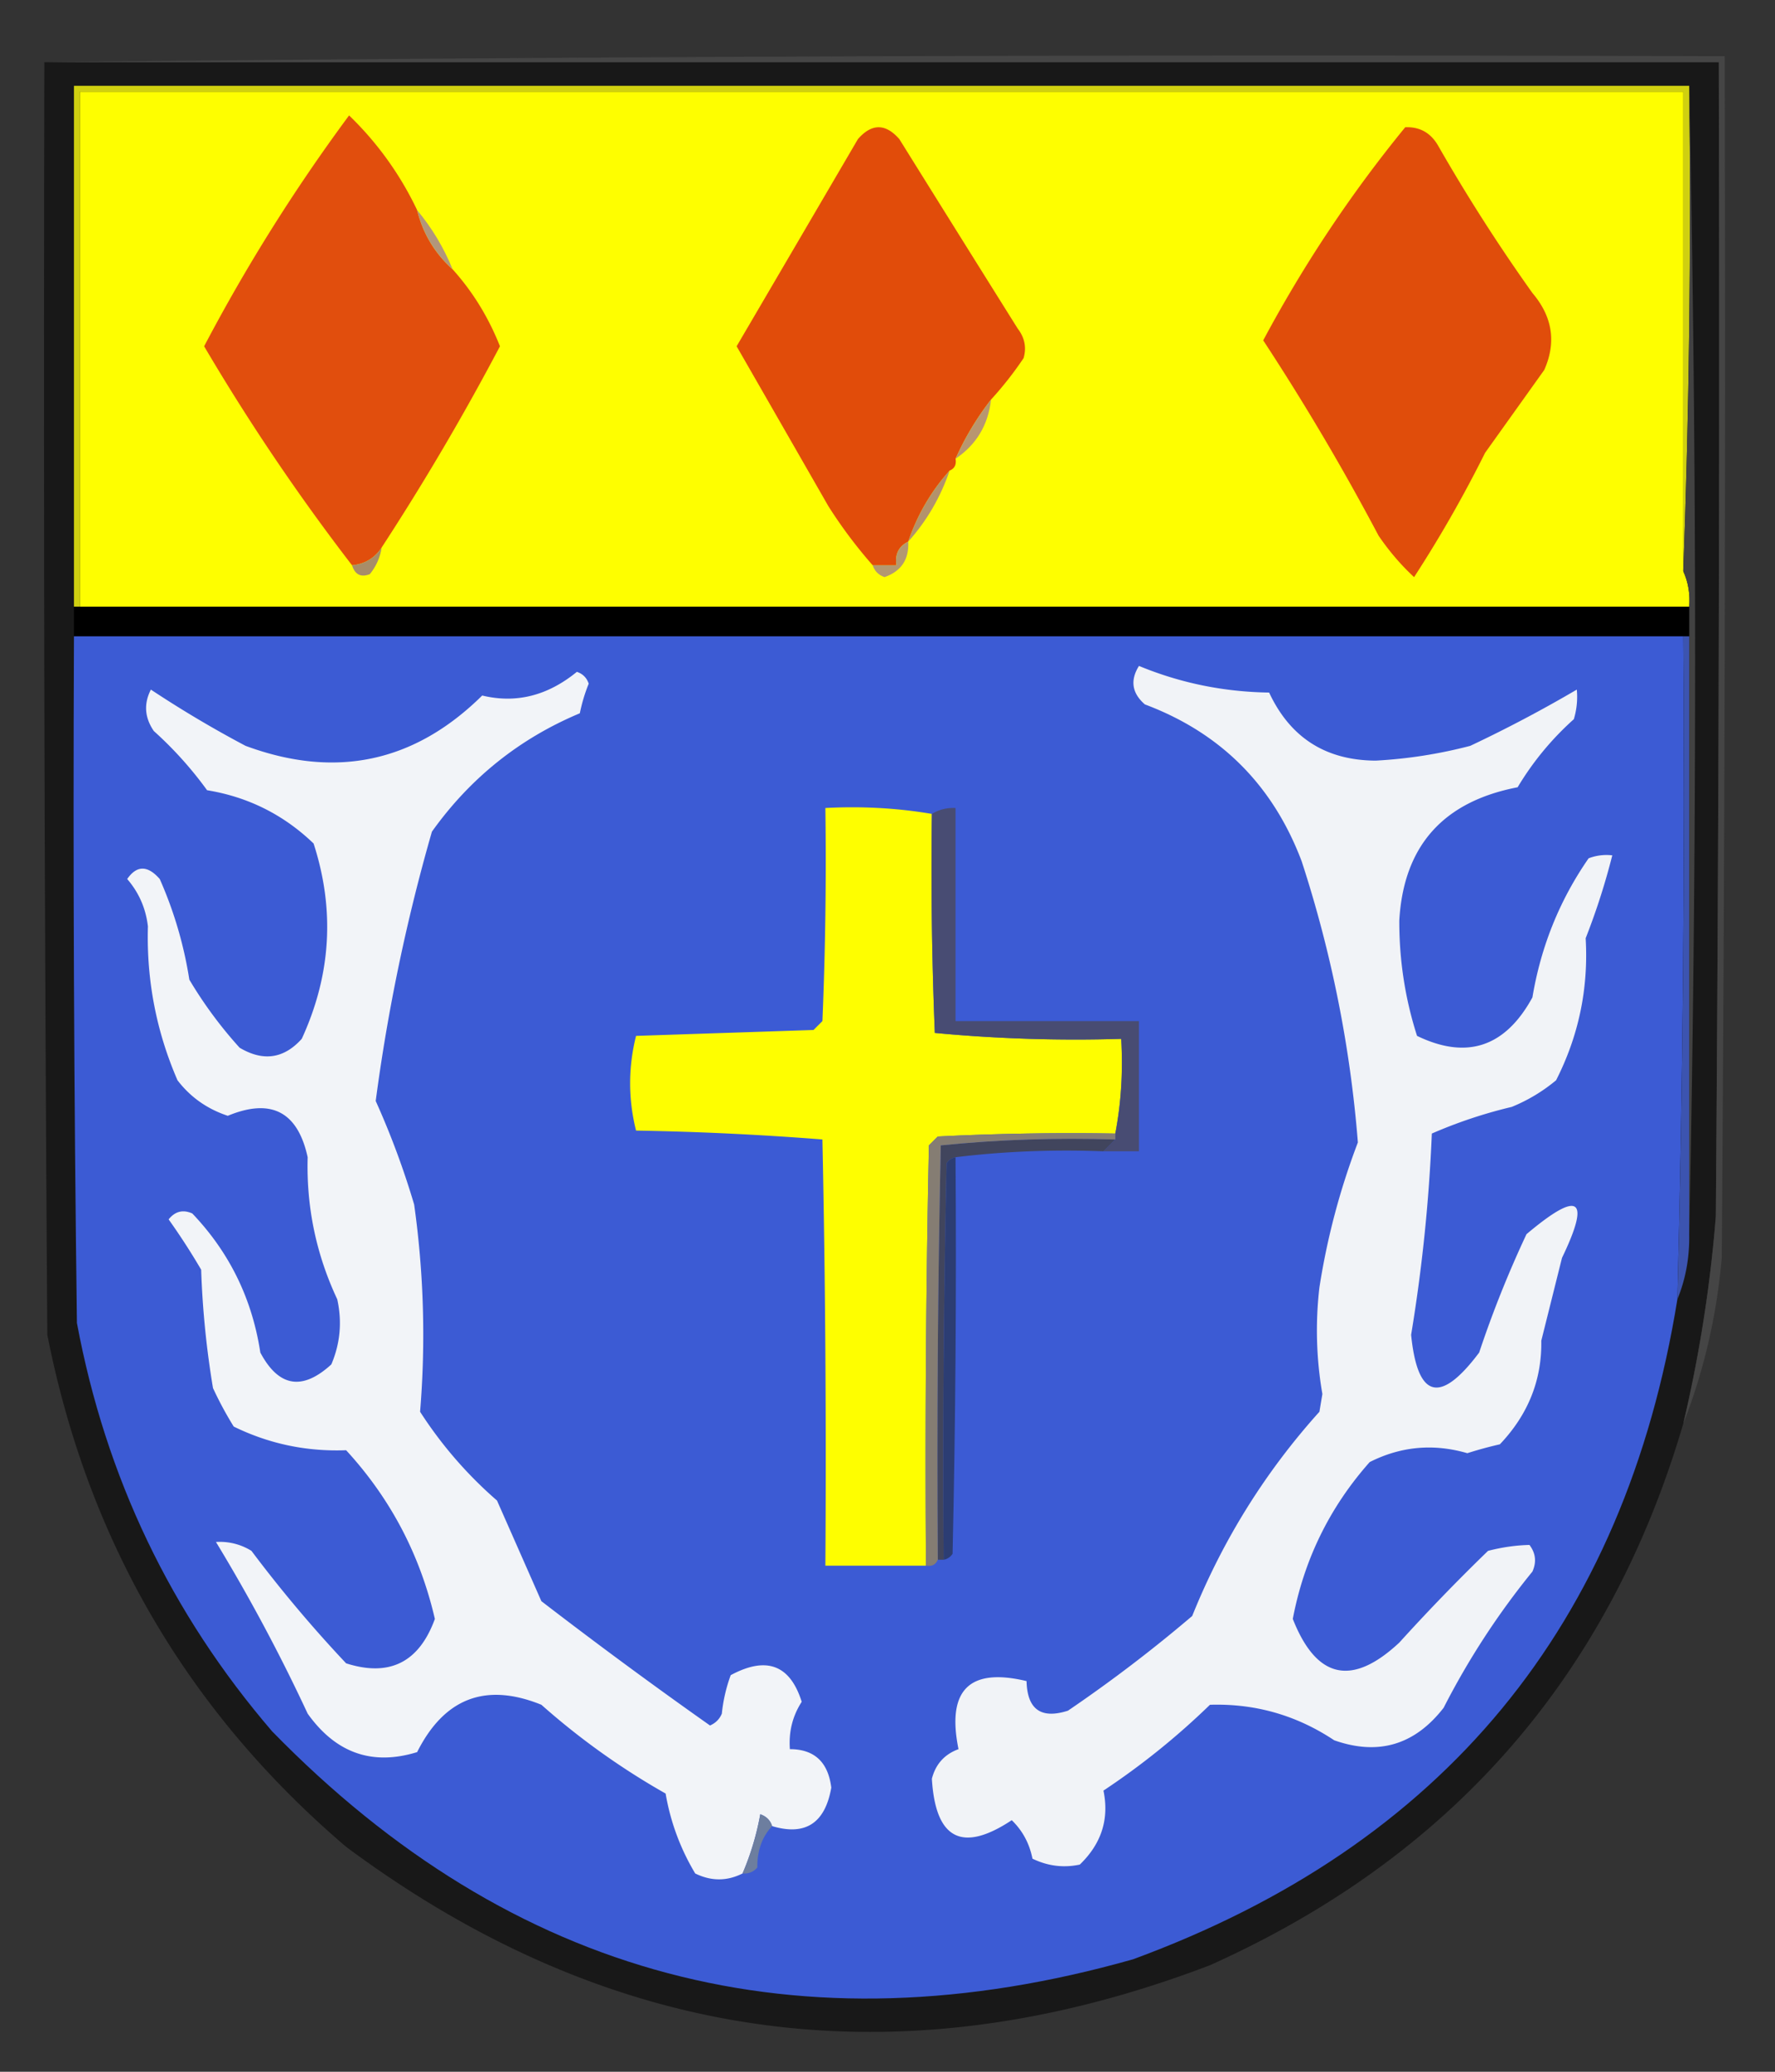 <svg xmlns="http://www.w3.org/2000/svg" width="300" height="350" style="shape-rendering:geometricPrecision;text-rendering:geometricPrecision;image-rendering:optimizeQuality;fill-rule:evenodd;clip-rule:evenodd"><rect width="100%" height="100%" fill="#333333" stroke="none"/><path style="opacity:1" fill="#181818" d="M7.5 10.5h283c.167 65 0 130.001-.5 195a233.736 233.736 0 0 1-5.5 35c-12.527 42.704-39.194 73.204-80 91.5-52.444 20.027-101.11 13.361-146-20-26.802-22.85-43.636-51.683-50.5-86.5-.5-71.666-.667-143.333-.5-215z"/><path style="opacity:1" fill="#454545" d="M7.5 10.5c94.499-1 189.165-1.333 284-1 .167 67.668 0 135.334-.5 203-.853 9.785-3.019 19.119-6.5 28a233.736 233.736 0 0 0 5.5-35c.5-64.999.667-130 .5-195H7.5z"/><path style="opacity:1" fill="#d0d010" d="M285.5 14.5c.331 27.505-.002 54.838-1 82v-81h-271v87h-1v-88h273z"/><path style="opacity:1" fill="#fefe00" d="M284.5 96.5c.841 1.88 1.175 3.879 1 6h-272v-87h271v81z"/><path style="opacity:1" fill="#e14e0d" d="M70.5 35.5c.98 3.96 2.98 7.294 6 10 3.393 3.767 6.06 8.1 8 13a424.835 424.835 0 0 1-20 34c-1.17 1.778-2.836 2.778-5 3a360.249 360.249 0 0 1-25-37 301.067 301.067 0 0 1 24.5-39 54.771 54.771 0 0 1 11.5 16z"/><path style="opacity:1" fill="#e14c0a" d="M167.5 67.5a48.215 48.215 0 0 0-6 10c.172.992-.162 1.658-1 2-3.123 3.476-5.457 7.476-7 12-1.604.787-2.271 2.12-2 4h-4a79.846 79.846 0 0 1-7.5-10 34050.253 34050.253 0 0 0-15.5-27 48500.28 48500.28 0 0 0 20.5-35c2.333-2.667 4.667-2.667 7 0a14951.552 14951.552 0 0 0 20 32c1.187 1.544 1.52 3.211 1 5a59.4 59.4 0 0 1-5.5 7z"/><path style="opacity:1" fill="#e04d0b" d="M237.5 21.5c2.403-.107 4.236.893 5.5 3a298.73 298.73 0 0 0 16 25c3.404 4.003 4.071 8.336 2 13l-10 14a212.747 212.747 0 0 1-12 21c-2.212-2.048-4.212-4.381-6-7a406.583 406.583 0 0 0-19.5-33c6.88-12.855 14.88-24.855 24-36z"/><path style="opacity:1" fill="#b2967a" d="M70.5 35.5c2.5 2.994 4.5 6.327 6 10-3.02-2.706-5.02-6.04-6-10z"/><path style="opacity:1" fill="#424242" d="M285.5 14.5a4706.176 4706.176 0 0 1 0 194v-106c.175-2.121-.159-4.12-1-6a1681.792 1681.792 0 0 0 1-82z"/><path style="opacity:1" fill="#b89670" d="M167.5 67.5c-.477 4.293-2.477 7.627-6 10 1.61-3.6 3.61-6.934 6-10z"/><path style="opacity:1" fill="#b3926c" d="M160.5 79.5c-1.543 4.524-3.877 8.524-7 12 1.543-4.524 3.877-8.524 7-12z"/><path style="opacity:1" fill="#a88d68" d="M64.5 92.5a9.173 9.173 0 0 1-2 4.5c-1.498.585-2.498.085-3-1.5 2.164-.222 3.83-1.222 5-3z"/><path style="opacity:1" fill="#b39871" d="M153.5 91.5c.165 3.004-1.168 5.004-4 6-1.022-.356-1.689-1.022-2-2h4c-.271-1.88.396-3.213 2-4z"/><path style="opacity:1" d="M12.5 102.5h273v5h-273v-5z"/><path style="opacity:1" fill="#3c5bd4" d="M12.5 107.5h272c.289 37.349-.045 74.682-1 112-8.902 55.073-39.568 92.24-92 111.5-56.351 15.957-104.85 3.124-145.5-38.5-17.134-19.939-28.134-42.939-33-69-.5-38.665-.667-77.332-.5-116z"/><path style="opacity:1" fill="#3c54b0" d="M284.5 107.5h1v101c.07 3.925-.597 7.591-2 11a3361.088 3361.088 0 0 0 1-112z"/><path style="opacity:1" fill="#f1f3f7" d="M192.5 112.5c6.994 2.89 14.327 4.39 22 4.5 3.563 7.616 9.563 11.45 18 11.5a79.946 79.946 0 0 0 16-2.5 226.98 226.98 0 0 0 18-9.5 12.93 12.93 0 0 1-.5 5 49.519 49.519 0 0 0-9.5 11.5c-12.601 2.425-19.268 9.925-20 22.5-.017 6.708.983 13.208 3 19.5 8.408 4.064 14.908 1.897 19.5-6.5 1.442-8.623 4.609-16.456 9.5-23.5a8.43 8.43 0 0 1 4-.5 115.813 115.813 0 0 1-4.5 14c.493 8.483-1.173 16.483-5 24a28.415 28.415 0 0 1-7.5 4.5 80.097 80.097 0 0 0-13.5 4.5 278.566 278.566 0 0 1-3.5 34c1.078 10.779 4.911 11.779 11.5 3a183.739 183.739 0 0 1 8-20c8.901-7.5 10.901-6.166 6 4l-3.5 14c.111 6.64-2.223 12.473-7 17.5a66.87 66.87 0 0 0-5.5 1.5c-5.726-1.661-11.226-1.161-16.5 1.5-6.752 7.603-11.085 16.436-13 26.5 3.997 10.133 9.997 11.467 18 4a331.214 331.214 0 0 1 15-15.5c2.379-.614 4.712-.947 7-1 1.054 1.388 1.22 2.888.5 4.5a130.093 130.093 0 0 0-15 23c-4.879 6.294-11.046 8.128-18.5 5.5-6.366-4.233-13.366-6.233-21-6a124.737 124.737 0 0 1-18 14.5c.995 4.809-.338 8.975-4 12.5-2.757.584-5.423.25-8-1-.507-2.566-1.674-4.733-3.5-6.5-8.39 5.554-12.89 3.221-13.5-7 .632-2.465 2.132-4.131 4.5-5-2.02-9.981 1.814-13.815 11.5-11.5.121 4.789 2.454 6.456 7 5a243.631 243.631 0 0 0 21-16c5.156-12.808 12.323-24.308 21.5-34.5l.5-3a62.776 62.776 0 0 1-.5-18 120.445 120.445 0 0 1 6.5-24.5 205.401 205.401 0 0 0-9.5-47.5c-4.859-12.859-13.692-21.692-26.5-26.5-2.184-1.898-2.517-4.064-1-6.5z"/><path style="opacity:1" fill="#f2f4f8" d="M130.5 308.5c-.311-.978-.978-1.645-2-2a46.12 46.12 0 0 1-3 10c-2.636 1.324-5.302 1.324-8 0a38.865 38.865 0 0 1-5-13.5 122.871 122.871 0 0 1-21-15c-9.401-3.804-16.401-1.137-21 8-7.577 2.334-13.743.167-18.5-6.5a299.35 299.35 0 0 0-15.5-29 10.1 10.1 0 0 1 6 1.5 222.166 222.166 0 0 0 16 19c7.326 2.337 12.326-.163 15-7.5-2.51-10.854-7.51-20.354-15-28.5-6.704.251-13.038-1.082-19-4a60.756 60.756 0 0 1-3.5-6.5 151.755 151.755 0 0 1-2-20 113.383 113.383 0 0 0-5.5-8.5c1.093-1.365 2.426-1.699 4-1 6.28 6.58 10.114 14.413 11.5 23.5 3.098 5.819 7.098 6.486 12 2 1.504-3.539 1.837-7.205 1-11-3.565-7.594-5.231-15.594-5-24-1.68-7.696-6.18-10.03-13.5-7-3.486-1.152-6.319-3.152-8.5-6-3.589-8.278-5.256-16.945-5-26-.353-3.039-1.52-5.705-3.5-8 1.618-2.336 3.452-2.336 5.5 0a67.782 67.782 0 0 1 5 17 71.553 71.553 0 0 0 8.5 11.5c3.974 2.364 7.474 1.864 10.5-1.5 4.964-10.791 5.63-21.791 2-33-5.065-4.866-11.065-7.866-18-9a63.706 63.706 0 0 0-9-10c-1.558-2.269-1.724-4.602-.5-7a188.743 188.743 0 0 0 16 9.5c15.225 5.635 28.558 2.802 40-8.5 5.713 1.38 11.046.046 16-4 1 .333 1.667 1 2 2a28.043 28.043 0 0 0-1.5 5c-10.2 4.275-18.534 10.942-25 20a312.705 312.705 0 0 0-9.5 45.5 137.894 137.894 0 0 1 6.5 17.5 158.16 158.16 0 0 1 1 35 70.2 70.2 0 0 0 13 15 17258.56 17258.56 0 0 1 7.5 17 856.97 856.97 0 0 0 28.5 21c.945-.405 1.612-1.072 2-2a26.67 26.67 0 0 1 1.5-6.5c6.038-3.25 10.038-1.75 12 4.5-1.549 2.402-2.216 5.068-2 8 4.131.007 6.464 2.173 7 6.5-1.052 6.013-4.386 8.18-10 6.5z"/><path style="opacity:1" fill="#fefe00" d="M157.5 137.5c-.167 12.338 0 24.671.5 37a252.681 252.681 0 0 0 31.5 1c.321 5.526-.012 10.86-1 16-10.006-.166-20.006 0-30 .5l-1.5 1.5a2519.42 2519.42 0 0 0-.5 71h-17c.167-24.002 0-48.002-.5-72a511.22 511.22 0 0 0-31.5-1.5c-1.333-5.333-1.333-10.667 0-16l30-1 1.5-1.5c.5-11.995.667-23.995.5-36 6.19-.323 12.19.01 18 1z"/><path style="opacity:1" fill="#484c73" d="m186.5 194.5 2-2v-1c.988-5.14 1.321-10.474 1-16a252.681 252.681 0 0 1-31.5-1 684.346 684.346 0 0 1-.5-37c1.208-.734 2.541-1.067 4-1v36h31v22h-6z"/><path style="opacity:1" fill="#2c3d73" d="M161.5 195.5c.167 22.336 0 44.669-.5 67-.383.556-.883.889-1.5 1-.167-22.336 0-44.669.5-67 .383-.556.883-.889 1.5-1z"/><path style="opacity:1" fill="#41455d" d="m188.5 192.5-2 2c-8.517-.326-16.85.007-25 1-.617.111-1.117.444-1.5 1-.5 22.331-.667 44.664-.5 67h-1c-.167-23.336 0-46.669.5-70a221.957 221.957 0 0 1 29.5-1z"/><path style="opacity:1" fill="#857d73" d="M188.5 191.5v1c-9.916-.319-19.75.014-29.5 1-.5 23.331-.667 46.664-.5 70-.342.838-1.008 1.172-2 1-.167-23.669 0-47.336.5-71l1.5-1.5c9.994-.5 19.994-.666 30-.5z"/><path style="opacity:1" fill="#6d7e9f" d="M130.5 308.5c-1.697 1.805-2.53 4.139-2.5 7-.671.752-1.504 1.086-2.5 1a46.12 46.12 0 0 0 3-10c1.022.355 1.689 1.022 2 2z"/></svg>